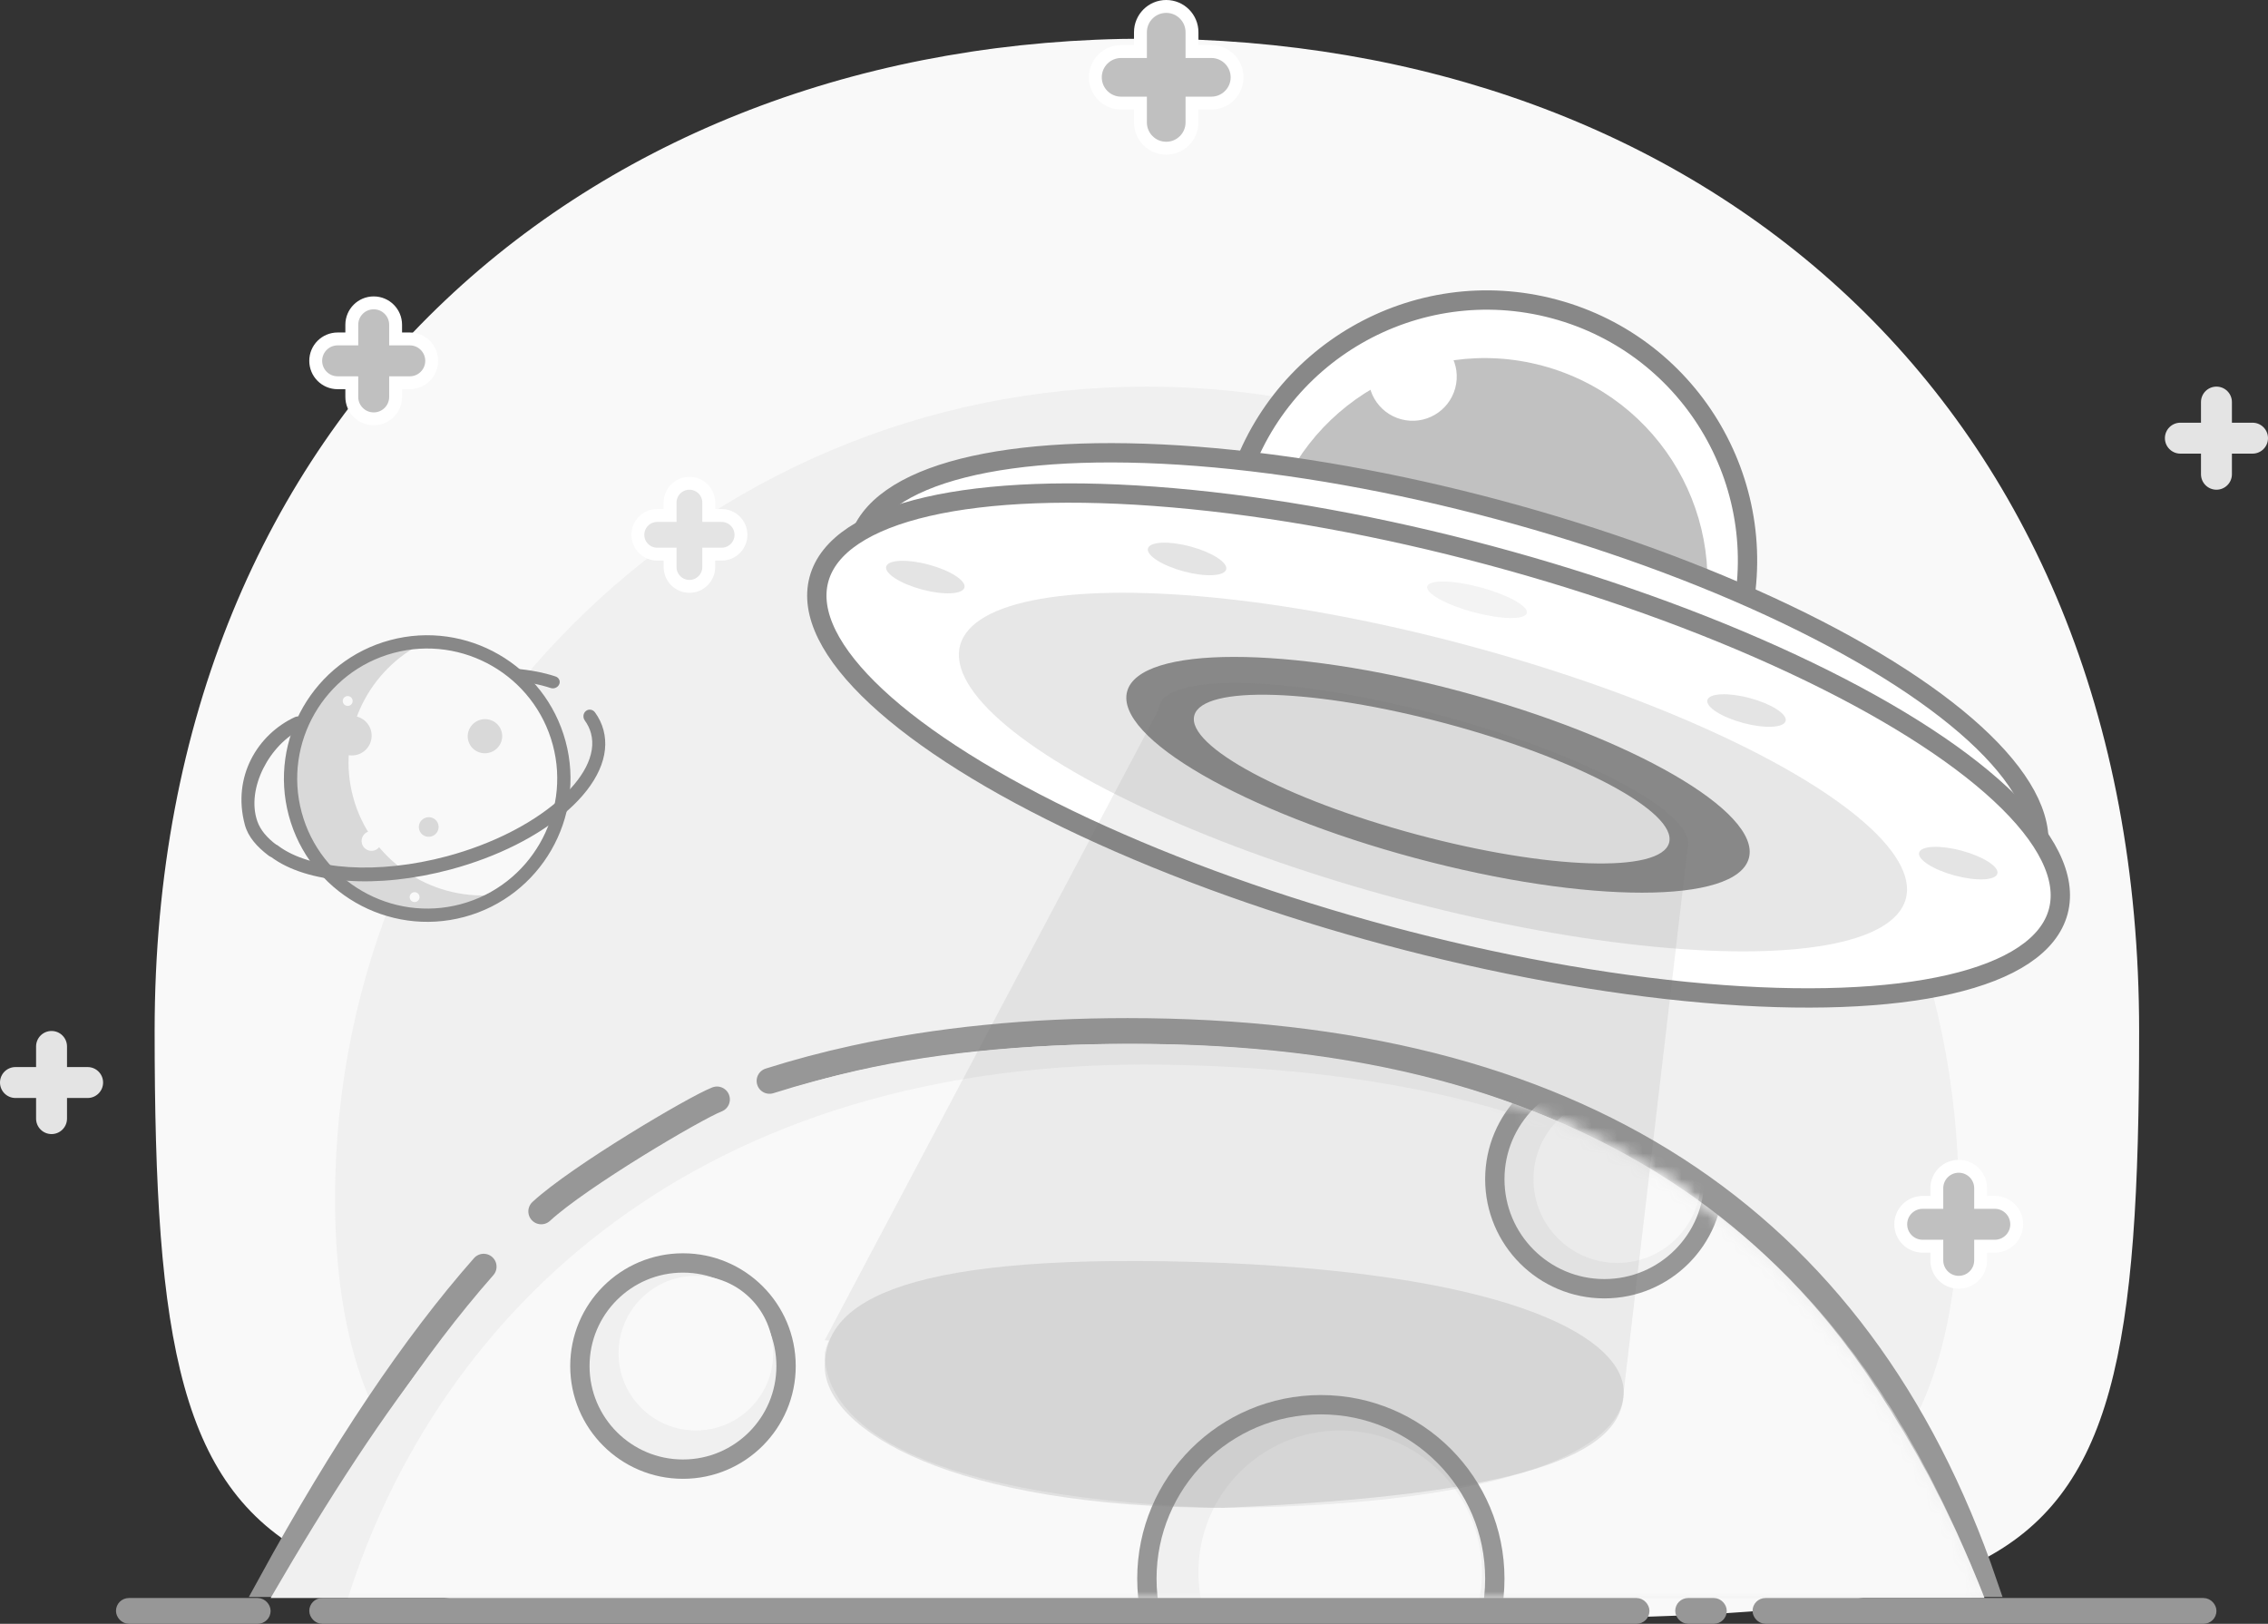 <?xml version="1.0" encoding="UTF-8"?>
<svg width="176px" height="126px" viewBox="0 0 176 126" version="1.1" xmlns="http://www.w3.org/2000/svg" xmlns:xlink="http://www.w3.org/1999/xlink">
    <rect x="0" y="0" width="176" height="126" fill="#333333" stroke="none"/>
    <!-- Generator: Sketch 51 (57462) - http://www.bohemiancoding.com/sketch -->
    <title>404@1.5x</title>
    <desc>Created with Sketch.</desc>
    <defs>
        <path d="M129.045,43 L133,43 C122,15 102,0 67,0 C32,0 18,12 0,43 L2.955,43" id="path-1"></path>
    </defs>
    <g id="Web" stroke="none" stroke-width="1" fill="none" fill-rule="evenodd">
        <g id="空白/报错提示" transform="translate(-404, -180)">
            <g id="404" transform="translate(359, 105)">
                <g transform="translate(43, 76)">
                    <g>
                        <path d="M91,124.562 C160.139,124.562 168,128.229 168,79 C168,29.771 133.526,2 91,2 C48.474,2 14,30.475 14,79 C14,127.525 21.861,124.562 91,124.562 Z" id="Oval-4-Copy-2" fill="#F9F9F9"></path>
                        <g id="Combined-Shape-Copy-3" transform="translate(85, 0)" fill="#C0C0C0" stroke="#FFFFFF">
                            <path d="M9.5,3 L11,3 C12.105,3 13,3.895 13,5 C13,6.105 12.105,7 11,7 L9.5,7 L9.5,8.5 C9.5,9.605 8.605,10.5 7.5,10.5 C6.395,10.5 5.5,9.605 5.5,8.5 L5.5,7 L4,7 C2.895,7 2,6.105 2,5 C2,3.895 2.895,3 4,3 L5.5,3 L5.5,1.5 C5.5,0.395 6.395,-0.5 7.5,-0.5 C8.605,-0.5 9.5,0.395 9.5,1.5 L9.5,3 Z" id="Combined-Shape"></path>
                        </g>
                        <path d="M91,124.523 C125.794,124.523 154,126.794 154,92 C154,57.206 125.794,29 91,29 C56.206,29 28,57.206 28,92 C28,126.794 56.206,124.523 91,124.523 Z" id="Oval-4-Copy-3" fill="#F0F0F0"></path>
                        <path d="M57.639,84.31 C55.921,84.979 46.915,90.305 44,93 M39.533,97.288 C34.17,103.37 28.659,111.579 23,121.917 C23.827,121.917 24.493,121.917 25,121.917 C25.379,121.917 26.616,121.917 27,121.917 C55.416,121.917 96.605,121.917 152.275,121.917 C152.761,121.917 153.247,121.917 153.735,121.917 C154.237,121.917 154.992,121.917 156,121.917 C146.217,93.306 124.05,79 89.5,79 C81.823,79 74.758,79.706 68.304,81.119 C66.033,81.616 63.837,82.201 61.716,82.873" id="Oval-5" stroke="#979797" stroke-width="2" stroke-linecap="round"></path>
                        <g id="Group-7" transform="translate(23, 80)">
                            <mask id="mask-2" fill="white">
                                <use xlink:href="#path-1"></use>
                            </mask>
                            <use id="Oval-5" fill="#F0F0F0" xlink:href="#path-1"></use>
                            <path d="M129.194,43 L133,43 C122.414,16.053 105.962,2.233 69.481,1.617 C33,1 13,21 6,43 L15,43" id="Oval-5" fill="#F9F9F9" mask="url(#mask-2)"></path>
                            <circle id="Oval-6" stroke="#979797" stroke-width="1.5" fill="#F0F0F0" mask="url(#mask-2)" cx="103.5" cy="10.5" r="8.5"></circle>
                            <circle id="Oval-6-Copy" fill="#F9F9F9" mask="url(#mask-2)" cx="104.5" cy="10.5" r="6.5"></circle>
                            <circle id="Oval-6" stroke="#979797" stroke-width="1.5" fill="#F0F0F0" mask="url(#mask-2)" cx="81.5" cy="41.5" r="13.5"></circle>
                            <circle id="Oval-6-Copy" fill="#F9F9F9" mask="url(#mask-2)" cx="83" cy="41" r="11"></circle>
                        </g>
                        <g id="Group-6" transform="translate(47, 97)">
                            <circle id="Oval-6" stroke="#979797" stroke-width="1.5" fill="#F0F0F0" cx="8" cy="8" r="8"></circle>
                            <circle id="Oval-6-Copy" fill="#F9F9F9" cx="9" cy="7" r="6"></circle>
                        </g>
                        <g id="Group-6-Copy" transform="translate(89, 110)"></g>
                        <g id="Group-5" transform="translate(11, 123)" fill="#C3C3C3" stroke="#979797">
                            <rect id="Rectangle-7" x="0.5" y="0.5" width="11" height="1" rx="0.5"></rect>
                            <rect id="Rectangle-7-Copy-3" x="127.5" y="0.5" width="35" height="1" rx="0.5"></rect>
                            <rect id="Rectangle-7-Copy" x="15.5" y="0.5" width="103" height="1" rx="0.5"></rect>
                            <rect id="Rectangle-7-Copy-2" x="121.5" y="0.5" width="3" height="1" rx="0.5"></rect>
                        </g>
                        <g id="Group" transform="translate(115.896, 47.572) scale(-1, 1) rotate(-15) translate(-115.896, -47.572) translate(65.896, 22.072)">
                            <circle id="Oval-6" stroke="#888888" stroke-width="1.5" fill="#FFFFFF" cx="49.871" cy="20.218" r="20.218"></circle>
                            <circle id="Oval-6" fill="#666666" opacity="0.4" cx="49.624" cy="21.768" r="17.275"></circle>
                            <circle id="Oval-6" fill="#FFFFFF" cx="59.138" cy="7.919" r="3.426"></circle>
                            <ellipse id="Oval-5" stroke="#888888" stroke-width="1.5" fill="#FFFFFF" cx="50.027" cy="31.45" rx="47.332" ry="15.276"></ellipse>
                            <ellipse id="Oval-5" stroke="#888888" stroke-width="1.5" fill="#FFFFFF" cx="49.783" cy="35.044" rx="49.783" ry="15.276"></ellipse>
                            <ellipse id="Oval-5" fill="#888888" opacity="0.2" cx="49.671" cy="37.149" rx="37.989" ry="10.192"></ellipse>
                            <path d="M49.237,43.952 C35.443,43.952 24.261,40.953 24.261,37.252 C24.261,33.551 35.443,30.551 49.237,30.551 C63.031,30.551 74.213,33.551 74.213,37.252 C74.213,40.953 63.031,43.952 49.237,43.952 Z M49.624,42.155 C60.157,42.155 68.696,40.161 68.696,37.701 C68.696,35.241 60.157,33.247 49.624,33.247 C39.09,33.247 30.551,35.241 30.551,37.701 C30.551,40.161 39.09,42.155 49.624,42.155 Z" id="Combined-Shape" fill="#888888"></path>
                            <ellipse id="Oval-5" fill="#C2C2C2" opacity="0.202" cx="49.829" cy="23.35" rx="4.001" ry="1"></ellipse>
                            <ellipse id="Path" fill="#7A7979" opacity="0.202" cx="27.404" cy="26.239" rx="3.143" ry="1"></ellipse>
                            <ellipse id="Path" fill="#7A7979" opacity="0.202" cx="72.382" cy="26.113" rx="3.143" ry="1"></ellipse>
                            <ellipse id="Oval-5" fill="#7A7979" opacity="0.202" cx="91.638" cy="32.729" rx="3.143" ry="1"></ellipse>
                            <ellipse id="Path" fill="#7A7979" opacity="0.202" cx="8.467" cy="33.423" rx="3.143" ry="1"></ellipse>
                        </g>
                        <path d="M107.084,54.054 L133,103 L132.671,103.021 C132.822,103.334 132.932,103.66 133,104 C133,108.971 127,115 103,116 C82,116 71,111.971 71,107 L66.025,64.716 C65.472,62.062 74.029,57.509 85.26,54.499 C96.583,51.465 106.336,51.149 107.044,53.794 C107.067,53.879 107.08,53.966 107.084,54.054 Z" id="Combined-Shape" fill="#666666" opacity="0.1" transform="translate(99.5, 84) scale(-1, 1) translate(-99.5, -84) "></path>
                        <path d="M97,116 C120,115 128,111.971 128,107 C128,103 120,98 97,97 C72,96 66,100 66,105 C66,109.971 76,116 97,116 Z" id="Oval" fill="#888888" opacity="0.205"></path>
                        <g id="Group" transform="translate(34.948, 59.861) scale(-1, 1) rotate(15) translate(-34.948, -59.861) translate(20.448, 48.361)" fill-rule="nonzero">
                            <path d="M2.816,6.902 C2.65,6.902 2.494,6.829 2.398,6.706 C2.232,6.495 2.284,6.2 2.514,6.047 C3.321,5.515 4.303,5.039 5.432,4.634 C5.697,4.539 5.996,4.658 6.099,4.901 C6.203,5.144 6.072,5.417 5.808,5.512 C4.758,5.888 3.853,6.326 3.116,6.813 C3.029,6.87 2.924,6.902 2.816,6.902 Z" id="Shape" fill="#888888"></path>
                            <path d="M23.772,11.119 C23.772,16.837 19.309,21.472 13.803,21.472 C8.297,21.472 3.834,16.837 3.834,11.119 C3.834,5.402 8.297,0.767 13.803,0.767 C19.309,0.767 23.772,5.402 23.772,11.119 Z" id="Shape" fill="#F9F9F9"></path>
                            <path d="M14.056,0.767 C13.404,0.767 12.754,0.826 12.113,0.945 C16.704,2.047 20.113,6.132 20.113,11.004 C20.113,16.066 16.433,20.279 11.572,21.178 C12.385,21.374 13.219,21.472 14.056,21.472 C19.845,21.472 24.539,16.837 24.539,11.119 C24.539,5.402 19.845,0.767 14.056,0.767 Z M10.347,9.106 C10.347,9.837 9.748,10.429 9.008,10.429 C8.268,10.429 7.668,9.837 7.668,9.106 C7.668,8.376 8.268,7.783 9.008,7.783 C9.748,7.783 10.347,8.376 10.347,9.106 Z M15.815,14.781 C15.815,15.2 15.471,15.541 15.046,15.541 C14.621,15.541 14.276,15.2 14.276,14.781 C14.276,14.361 14.621,14.021 15.046,14.021 C15.471,14.021 15.815,14.361 15.815,14.781 Z" id="Shape" fill="#D9D9D9"></path>
                            <path d="M17.438,6.394 C17.438,7.241 18.125,7.927 18.972,7.927 C19.819,7.927 20.506,7.241 20.506,6.394 C20.506,5.547 19.819,4.86 18.972,4.86 C18.125,4.86 17.438,5.547 17.438,6.394 Z" id="Shape" fill="#D9D9D9"></path>
                            <path d="M18.205,3.71 C18.205,3.921 18.377,4.093 18.589,4.093 C18.8,4.093 18.972,3.921 18.972,3.71 C18.972,3.498 18.8,3.326 18.589,3.326 C18.377,3.326 18.205,3.498 18.205,3.71 Z" id="Shape" fill="#F9F9F9"></path>
                            <path d="M18.853,14.68 C18.853,15.103 19.196,15.447 19.619,15.447 C20.043,15.447 20.386,15.103 20.386,14.68 C20.386,14.256 20.043,13.913 19.619,13.913 C19.196,13.913 18.853,14.256 18.853,14.68 Z" id="Shape" fill="#F9F9F9"></path>
                            <path d="M17.129,19.754 C17.129,19.965 17.301,20.137 17.513,20.137 C17.725,20.137 17.896,19.965 17.896,19.754 C17.896,19.542 17.725,19.37 17.513,19.37 C17.301,19.37 17.129,19.542 17.129,19.754 Z" id="Shape" fill="#F9F9F9"></path>
                            <path d="M14.186,22.238 C8.055,22.238 3.067,17.25 3.067,11.119 C3.067,4.988 8.055,0 14.186,0 C20.317,0 25.306,4.988 25.306,11.119 C25.306,17.25 20.317,22.238 14.186,22.238 Z M14.186,1.03 C8.623,1.03 4.097,5.556 4.097,11.119 C4.097,16.683 8.623,21.209 14.186,21.209 C19.75,21.209 24.276,16.683 24.276,11.119 C24.276,5.556 19.75,1.03 14.186,1.03 Z" id="Shape" fill="#888888"></path>
                            <path d="M14.262,18.404 C10.515,18.404 6.984,17.674 4.319,16.347 C1.534,14.961 4.9853818e-08,13.069 0,11.021 C0,10.519 0.094,10.019 0.279,9.534 C0.383,9.262 0.675,9.131 0.932,9.241 C1.188,9.352 1.311,9.662 1.207,9.935 C1.071,10.292 1.002,10.657 1.002,11.021 C1.002,14.446 7.074,17.34 14.262,17.34 C19.769,17.34 24.775,15.656 26.719,13.149 C26.895,12.922 27.211,12.89 27.424,13.077 C27.638,13.264 27.668,13.6 27.492,13.826 C25.335,16.607 20.142,18.404 14.262,18.404 Z" id="Shape" fill="#888888"></path>
                            <path d="M26.908,13.791 C26.693,13.603 26.662,13.265 26.84,13.036 C27.377,12.343 27.72,11.646 27.777,10.922 C27.985,8.238 25.306,5.368 22.585,4.88 C22.315,4.831 22.177,4.484 22.264,4.203 C22.351,3.921 22.631,3.813 22.901,3.861 C26.008,4.419 28.785,7.041 28.785,10.922 C28.785,11.906 28.309,12.828 27.618,13.718 C27.522,13.842 27.379,13.914 27.228,13.913 C27.111,13.914 26.998,13.87 26.908,13.791 Z" id="Shape" fill="#888888"></path>
                        </g>
                        <g id="Combined-Shape-Copy-3" transform="translate(25, 23)" fill="#C0C0C0" stroke="#FFFFFF">
                            <path d="M7.7,2.3 L8.8,2.3 C9.739,2.3 10.5,3.061 10.5,4 C10.5,4.939 9.739,5.7 8.8,5.7 L7.7,5.7 L7.7,6.8 C7.7,7.739 6.939,8.5 6,8.5 C5.061,8.5 4.3,7.739 4.3,6.8 L4.3,5.7 L3.2,5.7 C2.261,5.7 1.5,4.939 1.5,4 C1.5,3.061 2.261,2.3 3.2,2.3 L4.3,2.3 L4.3,1.2 C4.3,0.261 5.061,-0.5 6,-0.5 C6.939,-0.5 7.7,0.261 7.7,1.2 L7.7,2.3 Z" id="Combined-Shape"></path>
                        </g>
                        <path d="M7.2,81.8 L8.8,81.8 C9.463,81.8 10,82.337 10,83 C10,83.663 9.463,84.2 8.8,84.2 L7.2,84.2 L7.2,85.8 C7.2,86.463 6.663,87 6,87 C5.337,87 4.8,86.463 4.8,85.8 L4.8,84.2 L3.2,84.2 C2.537,84.2 2,83.663 2,83 C2,82.337 2.537,81.8 3.2,81.8 L4.8,81.8 L4.8,80.2 C4.8,79.537 5.337,79 6,79 C6.663,79 7.2,79.537 7.2,80.2 L7.2,81.8 Z" id="Combined-Shape" fill="#E4E4E4"></path>
                        <path d="M175.2,31.8 L176.8,31.8 C177.463,31.8 178,32.337 178,33 C178,33.663 177.463,34.2 176.8,34.2 L175.2,34.2 L175.2,35.8 C175.2,36.463 174.663,37 174,37 C173.337,37 172.8,36.463 172.8,35.8 L172.8,34.2 L171.2,34.2 C170.537,34.2 170,33.663 170,33 C170,32.337 170.537,31.8 171.2,31.8 L172.8,31.8 L172.8,30.2 C172.8,29.537 173.337,29 174,29 C174.663,29 175.2,29.537 175.2,30.2 L175.2,31.8 Z" id="Combined-Shape-Copy-6" fill="#E4E4E4"></path>
                        <path d="M57,39 L58,39 C58.828,39 59.5,39.672 59.5,40.5 C59.5,41.328 58.828,42 58,42 L57,42 L57,43 C57,43.828 56.328,44.5 55.5,44.5 C54.672,44.5 54,43.828 54,43 L54,42 L53,42 C52.172,42 51.5,41.328 51.5,40.5 C51.5,39.672 52.172,39 53,39 L54,39 L54,38 C54,37.172 54.672,36.5 55.5,36.5 C56.328,36.5 57,37.172 57,38 L57,39 Z" id="Combined-Shape-Copy-7" stroke="#FFFFFF" fill="#E4E4E4"></path>
                        <path d="M155.7,92.3 L156.8,92.3 C157.739,92.3 158.5,93.061 158.5,94 C158.5,94.939 157.739,95.7 156.8,95.7 L155.7,95.7 L155.7,96.8 C155.7,97.739 154.939,98.5 154,98.5 C153.061,98.5 152.3,97.739 152.3,96.8 L152.3,95.7 L151.2,95.7 C150.261,95.7 149.5,94.939 149.5,94 C149.5,93.061 150.261,92.3 151.2,92.3 L152.3,92.3 L152.3,91.2 C152.3,90.261 153.061,89.5 154,89.5 C154.939,89.5 155.7,90.261 155.7,91.2 L155.7,92.3 Z" id="Combined-Shape" stroke="#FFFFFF" fill="#C0C0C0"></path>
                    </g>
                </g>
            </g>
        </g>
    </g>
</svg>